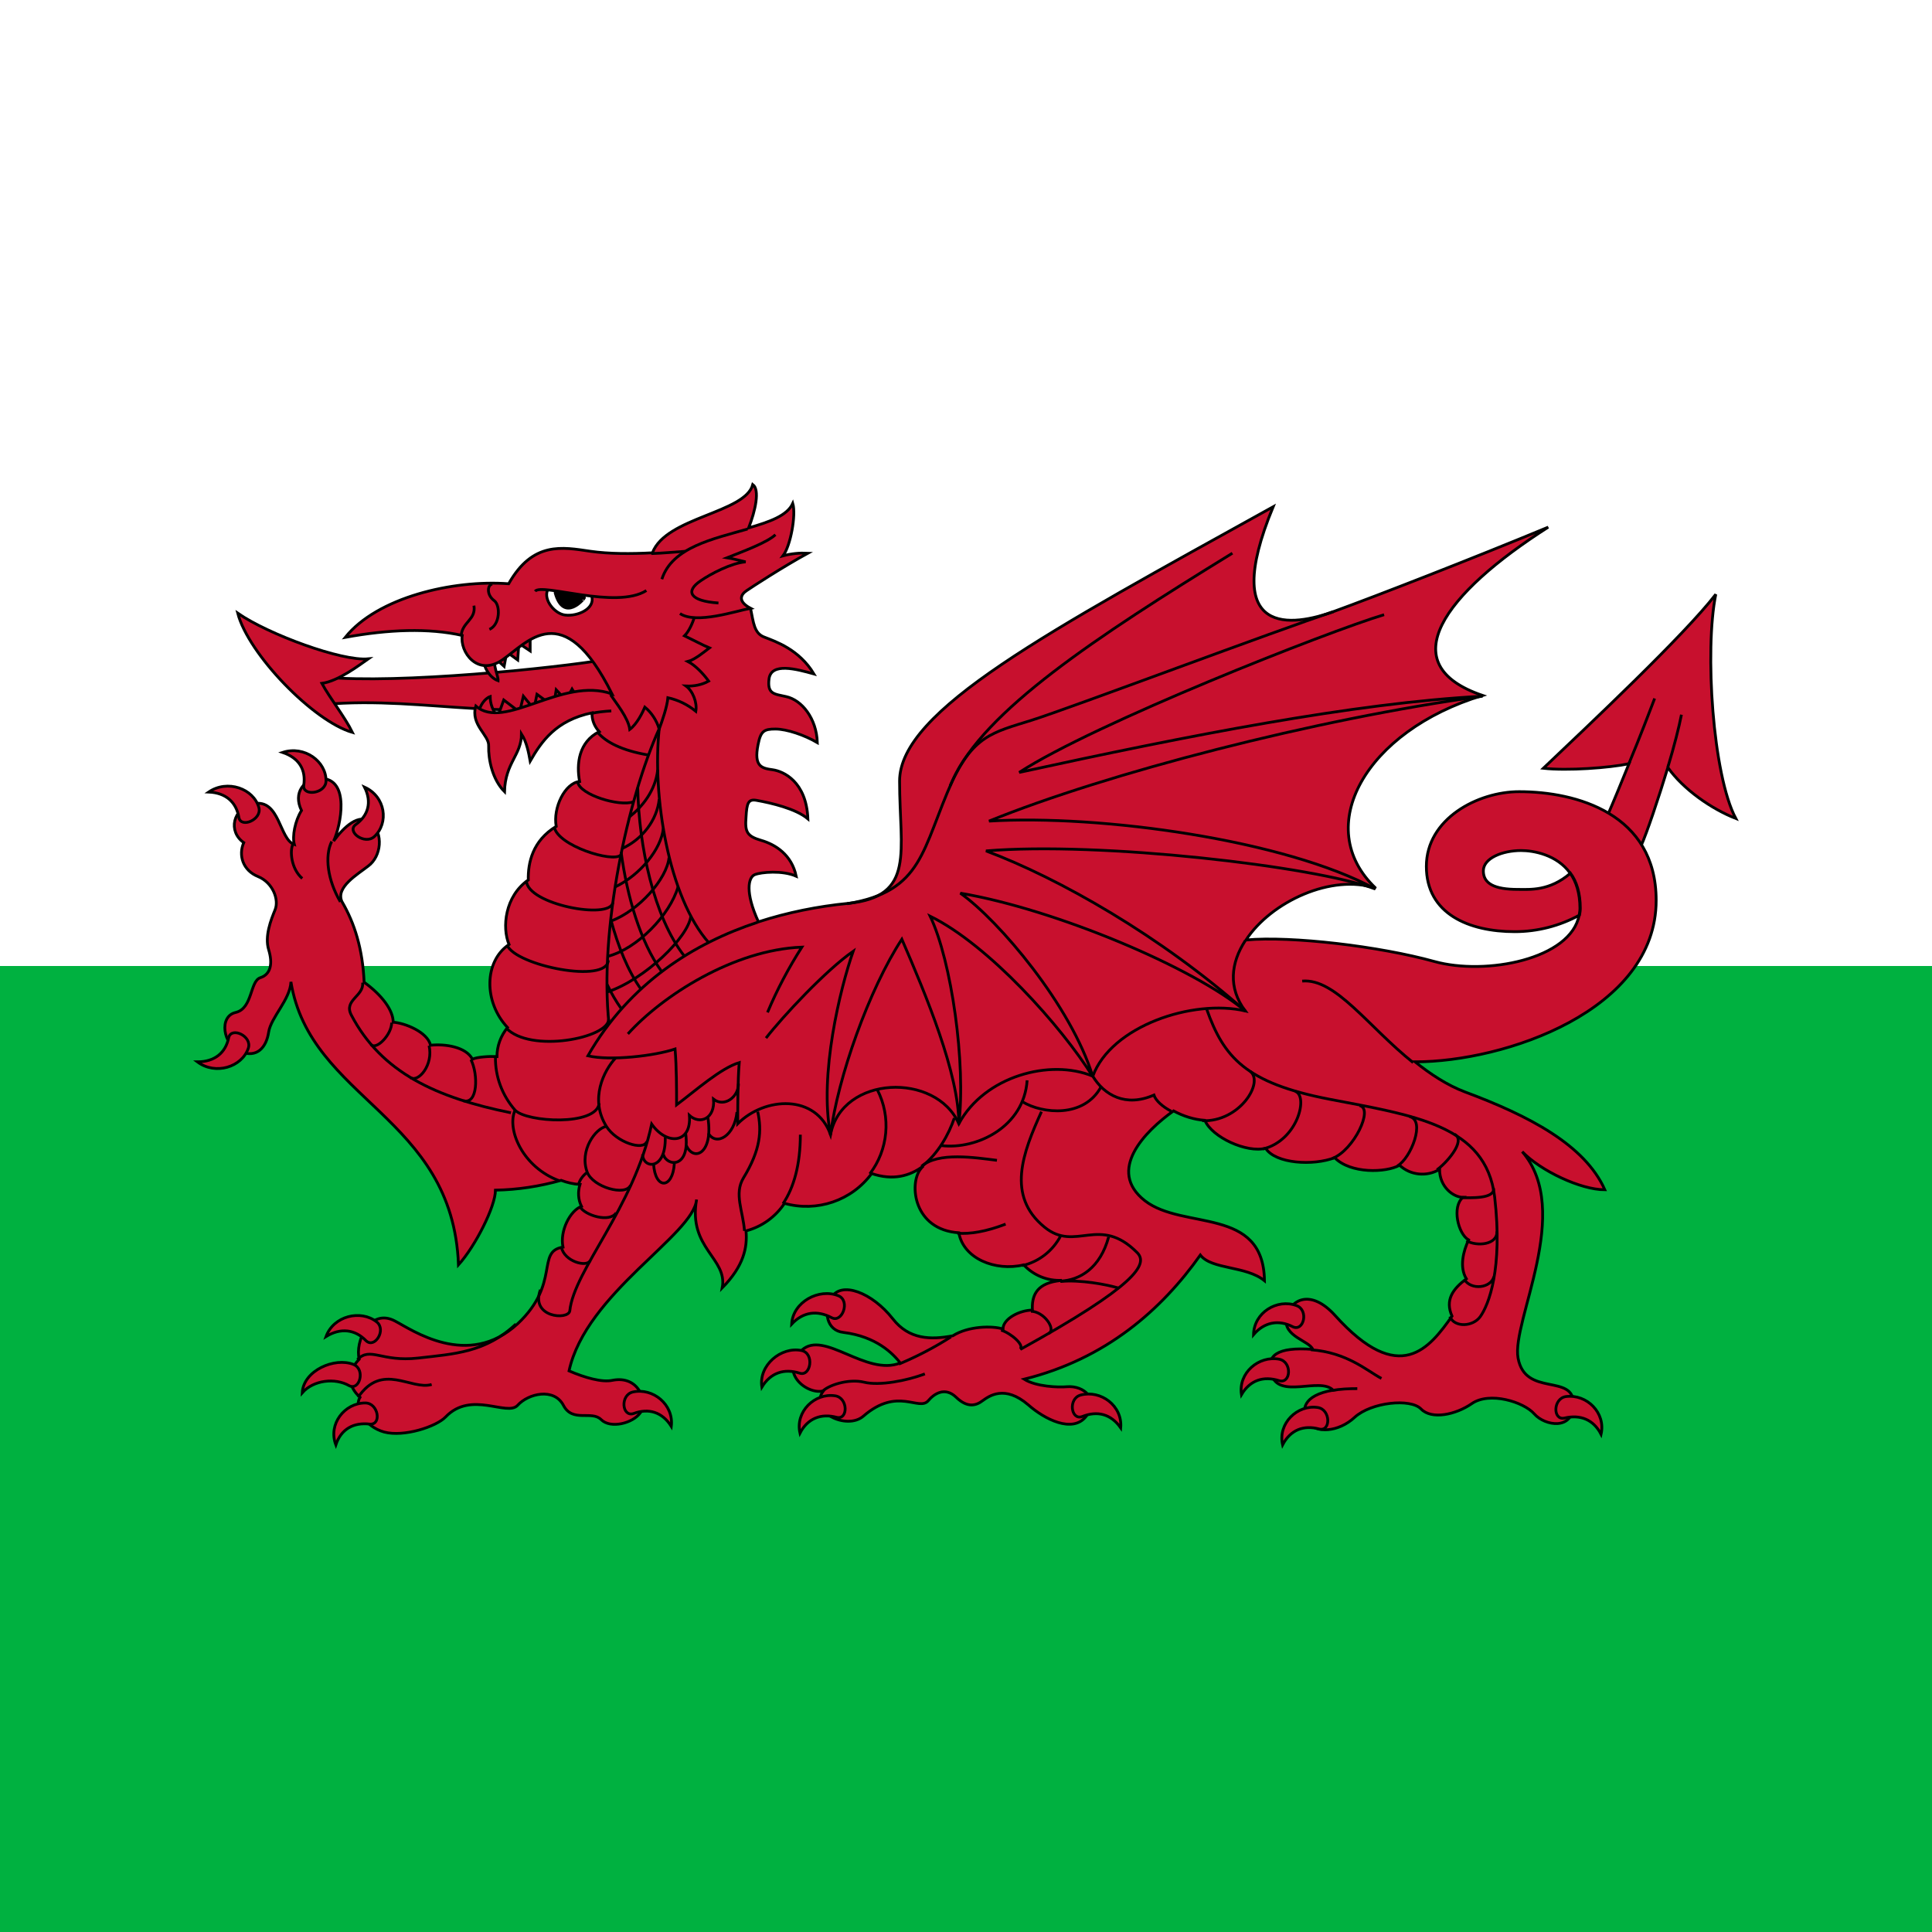 <?xml version="1.0" encoding="utf-8"?>
<!-- Generator: Adobe Illustrator 26.2.1, SVG Export Plug-In . SVG Version: 6.00 Build 0)  -->
<svg version="1.1" id="Calque_1" xmlns="http://www.w3.org/2000/svg" xmlns:xlink="http://www.w3.org/1999/xlink" x="0px" y="0px"
	 viewBox="0 0 512 512" style="enable-background:new 0 0 512 512;" xml:space="preserve">
<style type="text/css">
	.st0{fill:#00B140;}
	.st1{fill:#FFFFFF;}
	.st2{fill:#C8102E;stroke:#000000;stroke-width:0.74;}
	.st3{fill:none;stroke:#000000;stroke-width:0.74;}
	.st4{fill:#FFFFFF;stroke:#000000;stroke-width:0.74;}
	.st5{stroke:#000000;stroke-width:1.083;stroke-linejoin:round;}
</style>
<g>
	<g>
		<rect class="st0" width="512" height="512"/>
		<rect class="st1" width="512" height="256"/>
	</g>
	<g>
		<g>
			<g>
				<path class="st2" d="M157.9,175.2c-16.6,2.5-58.8,6.5-75.2,3.8l3.2,7.7c27.2-2.5,53.3,6.3,77.5-2.9L157.9,175.2z"/>
				<path class="st2" d="M93.4,194.1C83,191.1,65.8,173.3,63,162.5c8.1,5.6,27.6,12.8,34.6,12.1c-2.3,1.6-7.9,5.9-12.3,6.5
					C87.4,185,91.4,190,93.4,194.1z"/>
			</g>
			<g>
				<path class="st2" d="M126.9,188.7L126.9,188.7c3,4.1,18.9,2.4,26.9-2.6l-2.2-3.5l-1.6,3l-2.6-2.8l-0.7,4.4l-4.4-3.2l-0.8,3.9
					l-2.8-3.4l-1,4.2l-4.2-3.2l-1.6,4.4c-1.3-1.5-2-3.4-2-5.3C128.4,185.1,127.1,187.2,126.9,188.7z"/>
				<path class="st2" d="M128.2,175.3c0,1.1,1.3,4.2,3.8,5.1c0.1-1.3-1.6-4.5-0.6-5.8l2.2,2l0.7-3.8l2.9,2.1l0.3-4.4l3,2v-4.9
					C135.6,168,129.5,173.7,128.2,175.3z"/>
			</g>
			<path class="st2" d="M434.8,224.4c-1.3-2.9-5.2-6.4-8.7-8.5c1.4-3.2,3.5-8.3,5.6-13.5c-5.3,1.1-16.3,1.9-22.7,1.2
				c12.1-11.5,37.4-35.3,45.7-46.1c-3,14.8-0.8,47.9,5.3,59.4c-6.4-2.5-13.9-7.7-18-13.5C439.5,211.6,436.5,220.6,434.8,224.4"/>
			<path class="st2" d="M198.9,161.2c0.8,3.8,0.9,6.7,3.8,7.7c2.8,1.1,9.1,3.2,13,9.7c-4.7-1.3-11.3-3.1-11.9,1.3
				c-0.5,4.1,1.4,4,4.5,4.7c4.2,0.9,8.1,5.8,8.3,12.2c-3.4-2-8.1-3.6-11.1-3.6s-3.9,0.5-4.6,4.1c-1.2,5.9,1,6.3,3.9,6.7
				c2.8,0.4,8.9,3.1,9.3,13c-3.2-2.7-9.7-4.2-13.6-4.9c-2.2-0.4-2.6,0.7-2.8,4.5c-0.3,3.8,0.2,5,4,6.1c3.8,1.1,8.1,3.8,9.3,9.5
				c-3.6-1.6-9.3-1.1-11-0.4c-1.7,0.7-2.6,4.7,1,12.5c7.7-2.5,15.7-4.1,23.8-4.9c17.9-1.8,13.6-13.7,13.6-32.4
				c0-18.7,39.3-39.6,99-72.7c-14.4,34.9,5.3,31.7,16.2,27.7c11-4,36.7-14,56.7-22.3c-27.6,17.6-41.6,36.4-17.4,44.6
				c-31,9.4-45.4,34.9-28.3,51.1c-11.6-3.9-27.7,3.5-34.4,13.7c12.1-1.1,35.5,1.7,49.9,5.7c13.7,3.8,36.2-0.6,38.4-12.3
				c0.1-0.6,0.2-1.2,0.2-1.8c0-4-1-7.1-2.6-9.3c-3.5-4.9-9.7-6-13-6c-4.9,0-10,2-10,5.4s3,4.9,9.1,4.9c3.3,0,8.4,0.5,14-4.3
				c1.6,2.2,2.6,5.3,2.6,9.3c0,0.6-0.1,1.2-0.2,1.8c-5.3,2.9-11.2,4.4-17.2,4.4c-12.1,0-23.4-4.7-23.4-17.3
				c0-12.6,13.6-19.8,24.6-19.8c15.1,0,36.3,5.8,36.3,28.8c0,29.2-40.1,42.8-63.9,42.8c4,3.2,8.5,6.2,13.3,8
				c16.9,6.3,31.7,14,37,25.9c-6.4,0-17-5-21.9-10.1c13.6,15.8-2.9,45-1.1,54.7c1.9,10.4,14.7,4,14.7,12.1c0,7.2-7.6,5.9-10.4,2.7
				c-2.8-3.2-11.9-6-16.6-2.7c-4.2,2.9-10.6,4.3-13.4,1.4c-2.8-2.9-13.2-1.8-17.6,2.2c-4.3,4-10.4,4.3-12.3,1.3
				c-2-3.2-1.5-7.1,6.6-8.5c-3.6-3.6-14.5,2.6-16.4-4.3c-1.4-4.9,1.5-7.2,11-6.5c-0.9-2.3-7.9-3.4-7-8.3c0.9-4.9,6.4-7.9,12.9-0.7
				c17.2,19.1,25.1,8.5,31,0.2c-1.9-4.3,0.2-7.2,3.8-9.9c-1.9-3.1-0.8-7.4,0.6-10.3c-2.8-1.6-4.5-8.8-1.5-11.3
				c-2.5,0-6.2-2.7-6.2-7.4c-3.4,2-7.7,1.6-10.6-1.1c-3.6,2-13,2.3-17.2-2c-5.7,2.2-15.7,1.6-18.3-2.5c-5,1.3-14.2-2.9-16.1-7.4
				c-2.9-0.2-5.7-1.1-8.3-2.5c-7.6,5.4-17.8,15.8-7.6,23.8c10.2,7.9,31.4,1.4,31.7,21.2c-4.9-4-14-2.9-17-6.8
				c-10.2,14.4-24.9,27.5-46.7,32.9c3.2,2,9.1,2.2,11.3,2c4.7-0.4,8.7,3.4,5.1,7.9c-3.6,4.5-11,0.7-15.3-3.1
				c-6.3-5.4-10.4-2.3-12.1-1.1c-1.7,1.3-4,2-7-0.9c-3-2.9-5.9-0.9-7.4,0.9c-2.5,2.9-8.1-3.8-17.2,4.1c-4.4,3.8-14.7-1.1-10.6-6.7
				c-4.3,1.1-12-4.9-5.7-10.8c5.9-5.4,17,7,26.1,3.4c-2-2.5-6.3-7-15.1-8.1c-4.5-0.5-5.3-5.6-3.2-9.2c2.6-4.5,10.8-1.4,16.3,5.6
				c4.3,5.5,10,5.6,15.9,4.5c4.1-2.6,10.5-2.7,13.3-1.8c0-2.7,4.4-5,7.8-5c-0.2-3.6,0.9-6.8,6.4-7.7c0.5-0.1,0.9-0.1,1.4-0.2
				c-3.8,0.2-7.5-1.3-10.1-4.1c-7.6,1.8-16-1.7-17.2-8.5c-12-0.8-13.2-12.9-10.2-16.8c0.2-0.3,0.5-0.6,0.8-0.9
				c-3.6,2.7-8.1,3.9-13.7,2c-5.3,7.2-14.5,10.3-23.1,7.9c-2.4,3.6-6,6.2-10.2,7.3c0.4,4.4-0.6,9.3-6.3,15.1
				c1.5-7.9-9.1-10.4-6.8-23.4c-0.8,9.4-29.3,24.8-33.8,45.4c4.2,1.8,8.7,3.1,11.5,2.5c7.1-1.4,9.4,5.8,7.4,8.6s-7.9,4.3-10.4,1.8
				c-2.5-2.5-7.6,0.9-10-3.8c-2.5-4.7-9.3-3.1-12.1,0c-2.8,3.1-12.3-4-19.1,3.1c-2.5,2.6-11.1,5.4-16.3,4c-5.1-1.4-8.1-6.5-6.4-9.2
				c-3.4-3.1-3.4-6.8-0.2-10.1c-1.2-4.6,2.8-13.7,9.5-10.1c4.3,2.2,19.3,12.9,32.5,0.7c11.4-10.7,4.8-19.2,12-20.3
				c-0.9-4.3,1.9-9.7,4.9-10.8c-0.9-1.8-1-3.9-0.4-5.8c-1.7-0.1-3.4-0.5-5-1.1c-5.7,1.6-11.5,2.5-17.4,2.6c0,4.3-5.3,14.8-9.8,19.8
				c-1.5-39.6-39.3-43.6-44.4-75c-0.2,4.7-5.3,9.4-5.9,13.3c-0.6,4-3,7-7.6,5.2c-4.5-1.8-5.7-9.4-1.1-10.4c4.5-1.1,3.7-8.3,6.5-9.2
				c2.8-0.9,3.3-3.8,2.2-7.4c-1.1-3.6,0.6-7.9,1.7-10.6c1.1-2.7-0.6-7.2-4.5-8.8c-4-1.6-5.3-5.6-3.8-9c-4.2-2.9-3-9.1,2.6-10.3
				c7-1.4,6.8,9.5,10.8,10.8c-0.6-2.2,0.2-6.3,1.9-9c-2.3-4.7,0.6-8.5,5.1-8.5c7.9,0,5.3,12.6,3.4,16.6c2.6-3.6,6.8-7.7,10-4.9
				c3.2,2.9,2.7,8.9-0.8,11.5c-2.8,2.2-8.7,5.6-7,9.4c3.4,5.8,5.5,12.6,5.9,21.4c4.7,3.4,7.7,7.4,7.7,10.6c3.1,0.2,9.1,2.6,9.9,6.1
				c3.8-0.4,9.4,0.4,11.1,3.7c1.2-0.6,4.5-0.8,6.5-0.7c0-2.8,1-5.5,2.8-7.7c-6.4-6.8-6.2-17.6,0.4-22c-1.9-4.5-1.1-12.8,5.1-17.1
				c-0.1-4.5,1.1-10.4,7.4-14.2c-0.9-4.9,2.3-11.5,6.2-11.9c-0.9-4.7-0.2-10.5,5.2-13.2c-1.3-1.4-2-3.2-1.9-5
				c-9.6,2-13.4,7.6-16.4,12.8c-0.4-2.2-0.9-5-2.3-7.2c0,5.6-4.3,7.6-4.5,15.3c-3.2-3.2-4.3-8.5-4.2-12.1c0.2-2.9-4.9-5.6-3.4-10.6
				c7.6,6.7,22.9-7.9,36.1-3.2c-13-26.1-22.5-13.5-29.1-9c-6.6,4.5-11.3-2.2-10.6-6.5c-8.9-2-19.5-1.6-31,0.5
				c8.5-10.6,28.5-15.3,43.3-14.2c6.4-11.3,14.2-9.7,21.7-8.6c4.9,0.7,10.7,0.7,16.4,0.4c3.6-9.5,24.6-10.5,26.6-18.1
				c1.9,1.4,0.7,6.9-1.1,11.5c5.5-1.6,10.2-3.2,11.7-6.5c0.9,3.1-0.6,11.3-2.6,13.9c2.2-0.6,4.4-0.8,6.6-0.7
				c-6.6,3.6-14.9,9-16.2,9.9C196.2,157.6,195.5,159.4,198.9,161.2c-3.8,0.7-14.4,4.3-18.7,1.4"/>
			<g>
				<path class="st2" d="M55.3,209.9c5-3.4,11.9-0.9,13.3,4.1c0.9,3.2-4.8,5.6-5.3,2.6C62.6,212.6,59.9,210.1,55.3,209.9z"/>
				<path class="st2" d="M74.9,199.4c5.8-1.9,11.6,2.4,11.5,7.6c-0.1,3.4-6.3,4.1-5.9,1.1C81.1,204,79.3,200.9,74.9,199.4z"/>
				<path class="st2" d="M96.6,208.6c5.6,2.5,6.5,9.5,2.6,13.1c-2.5,2.3-7.5-1.3-4.9-3.2C97.6,216.1,98.6,212.6,96.6,208.6z"/>
				<path class="st2" d="M52.3,281.4c4.8,3.6,11.8,1.4,13.5-3.6c1.1-3.2-4.5-5.8-5.2-2.8C59.8,279,56.9,281.4,52.3,281.4z"/>
				<path class="st2" d="M86.4,354.2c2-5.5,9.2-7.2,13.4-3.9c2.7,2.1-0.5,7.2-2.8,5C94.1,352.3,90.3,351.8,86.4,354.2z"/>
				<path class="st2" d="M80.1,369.1c0.3-5.9,8.6-9.5,13.6-7.5c3.2,1.3,1.6,7.1-1.2,5.6C88.8,365.1,83.1,365.7,80.1,369.1z"/>
				<path class="st2" d="M89,382.9c-2.1-5.5,2.3-11.1,7.8-11.1c3.5,0,4.4,5.9,1.2,5.6C93.7,376.9,90.4,378.7,89,382.9z"/>
				<path class="st2" d="M177.9,378c0.7-5.8-4.9-10.3-10.2-9.1c-3.4,0.8-2.9,6.7,0.2,5.7C171.9,373.1,175.5,374.2,177.9,378z"/>
				<path class="st2" d="M212,379.8c-1.3-5.7,3.9-10.7,9.3-9.9c3.5,0.5,3.5,6.5,0.4,5.7C217.6,374.5,214,375.9,212,379.8z"/>
				<path class="st2" d="M297,378.4c0.5-5.9-5.3-10.1-10.6-8.7c-3.4,0.9-2.6,6.8,0.4,5.7C290.8,373.8,294.4,374.7,297,378.4z"/>
				<path class="st2" d="M201.9,367.6c-0.9-5.8,5.1-10.8,10.5-9.7c3.5,0.7,2.5,7-0.5,6C207.8,362.6,204.2,363.8,201.9,367.6z"/>
				<path class="st2" d="M209.8,350.9c0.3-5.9,7.3-9.6,12.4-7.5c3.2,1.3,1,7.3-1.8,5.8C216.6,347.2,212.9,347.6,209.8,350.9z"/>
				<path class="st2" d="M339.9,382.9c-1.3-5.7,3.9-10.7,9.3-9.9c3.5,0.5,3.5,6.5,0.4,5.7C345.5,377.6,342,378.9,339.9,382.9z"/>
				<path class="st2" d="M424.3,380.1c1.3-5.7-3.8-10.7-9.3-10c-3.5,0.5-3.5,6.4-0.4,5.7C418.8,374.8,422.3,376.2,424.3,380.1z"/>
				<path class="st2" d="M329,369.6c-0.9-5.8,4.6-10.4,10-9.4c3.5,0.7,3.1,6.6,0,5.7C334.9,364.6,331.3,365.7,329,369.6z"/>
				<path class="st2" d="M332.2,353.7c0.1-5.9,6.3-9.6,11.4-7.7c3.3,1.2,1.9,7-1,5.6C338.9,349.7,335.1,350.3,332.2,353.7z"/>
			</g>
			<g>
				<path class="st3" d="M353.4,162.1c-14.4,4.7-69.9,25.6-80.1,28.8c-10.2,3.2-15.5,4-21.5,17.3"/>
				<path class="st3" d="M326.6,146.6c-36.3,22.3-65.8,41.8-74.1,60.1c-8.3,18.4-7.7,29.5-28,32.8"/>
				<path class="st3" d="M166.4,274c9.1-10.1,28-22.3,46.1-23c-3.5,5.5-6.6,11.3-9.1,17.3"/>
				<path class="st3" d="M203,275.1c4.5-5.8,15.9-18,23.1-23c-3.4,9.7-9.1,32.8-6,48.6c1.9-15.1,10.2-38.5,18.9-51.8
					c6.4,14.8,15.1,35.6,15.1,49c1.9-15.8-1.9-43.2-7.6-55.1c15.5,7.6,34.8,29.2,43.1,42.5c-5.7-18.7-24.9-41.4-35.1-48.6
					c25.3,4.3,62,19.8,75.6,31.3c-22.3-19.8-49.5-35.3-68.8-42.5c30.2-2.5,86.9,4,103.2,10.1c-23.8-13-72.9-19.8-102.4-18
					c31-12.6,86.2-27,130.8-33.1c-34,1.8-77.9,10.4-122.8,20.2c20-13,82-37.4,96.7-41.8"/>
				<path class="st3" d="M175.4,153.5c2.7-8.5,13.7-10.7,22.7-13.3"/>
				<path class="st3" d="M190.4,159.8c-7.6-0.5-8.9-3.1-4.7-5.9c2.6-1.8,8.1-4.7,11.9-5c-0.9-0.2-3.6-0.9-4.9-1.1
					c4-1.6,10.6-4,12.8-6.1"/>
				<path class="st3" d="M181.6,146.1c-2.9,0.2-5.9,0.5-9,0.6"/>
				<path class="st3" d="M162,188.4c-1.8,0.1-3.7,0.3-5.5,0.7"/>
				<path class="st3" d="M131.3,280.1c-0.1,5.2,1.8,10.2,5.2,14.1c3,3.2,21.5,4.3,22.3-1.8"/>
				<path class="st3" d="M134.1,272.4c6.4,6.8,27.2,2.7,27.2-2.3"/>
				<path class="st3" d="M134.4,250.5c2.3,5.4,26.5,10.3,26.8,4"/>
				<path class="st3" d="M139.5,233.4c0.2,6.3,22.2,10.4,22.9,5.8"/>
				<path class="st3" d="M146.9,219.2c0.9,4.9,15.5,9.5,17.6,7.4"/>
				<path class="st3" d="M153.1,207.3c0.7,3.4,11.1,6.5,14.7,5.2"/>
				<path class="st3" d="M158.4,194.1c2.1,2.5,6.3,4.8,13.5,6"/>
				<path class="st3" d="M122.2,168.6c0.2-3.8,4-4.3,3.4-8.1"/>
				<path class="st3" d="M161.8,184.1c1.3,2,4.7,6.1,5.1,9.2c1.9-1.4,3.4-4.5,4-5.9c1.8,1.5,3.1,3.5,3.8,5.8
					c0.8-2.2,2.1-5.9,2.3-8.3c2.7,0.6,5.2,1.8,7.4,3.6c0.4-2.3-0.8-5.4-2.6-6.7c2.1,0.1,4.2-0.3,6-1.3c-1.3-1.8-3.4-4.1-5.5-5.2
					c1.9-0.5,4.5-2.7,5.7-3.6c-1.7-0.7-4.7-2.3-6.6-3.2c1.1-1.1,2.1-3.2,2.6-4.9"/>
				<path class="st3" d="M130.5,154.8c-1.2,0-1.8,2.7,0.5,4.4c1.6,1.2,1.6,6.3-1.3,7.6"/>
				<path class="st3" d="M174.7,193.1c-8.3,18.4-16,53.2-13.3,78.4"/>
				<path class="st3" d="M170.3,305.9c0,3.8,6.2,4.5,6-4.5"/>
				<path class="st3" d="M175.8,305.9c0.8,3.2,7.2,4,5.9-5.6"/>
				<path class="st3" d="M173.2,308.4c0.4,7,5.1,6.7,5.5,0"/>
				<path class="st3" d="M181.9,303.6c1.9,4.3,7.2,2.2,5.7-7.4"/>
				<path class="st3" d="M187.7,300.3c2.1,3.6,7,0.7,7.6-5.6"/>
				<path class="st3" d="M163.2,280.3c-3.2,3.4-7,11-2.5,18.2c2.6,4.2,9.9,6.6,10.7,4"/>
				<path class="st3" d="M160.7,298.5c-2.9,0.5-7.2,6.4-5.1,12.1c1.5,4,10.2,6.5,11.5,3.5"/>
				<path class="st3" d="M249.5,303.6c9.4,1.1,21.9-5,22.7-17.3"/>
				<path class="st3" d="M271,292c5.3,3.2,16.3,4.3,20.8-4"/>
				<path class="st3" d="M276,294.6c-4.9,10.8-9.4,22.3,0.8,30.6c8.3,6.8,14.5-3.4,24.6,6.8c3,3.1-0.6,8.8-31,25.6"/>
				<path class="st3" d="M124.8,280.8c2,4,1.8,12-2,10.9"/>
				<path class="st3" d="M94.9,370.3c6.4-9.4,14-1.8,19.5-3.4"/>
				<path class="st4" d="M145.1,156.4c-1.1,2.6,1.9,6.3,4.7,6.6c3.3,0.4,8-1.7,7-5"/>
				<path class="st3" d="M141.8,156.7c1.7-2.3,21.5,4.9,29.5-0.2"/>
				<path class="st3" d="M77.6,223.8c-0.8,1.6-0.5,6.4,2.5,9"/>
				<path class="st3" d="M217.8,368.9c1.5-1.8,7.1-3.6,11.2-2.6c4.1,1,11.3-0.4,16.1-2.2"/>
				<g>
					<path class="st3" d="M174.7,193.1c-1.9,17.6,2.4,44.7,13.2,56.8"/>
					<path class="st3" d="M169,208.7c0.3,15.7,4.3,34.3,12.3,44.6"/>
					<path class="st3" d="M164.6,225.8c1.6,11.9,5.1,23.8,10.7,31.6"/>
					<path class="st3" d="M161.9,243.8c1.9,7,4.5,13.5,8,18.4"/>
					<path class="st3" d="M160.9,260.9c1.1,2.3,2.3,4.4,3.8,6.5"/>
					<path class="st3" d="M174.3,204c-0.6,5.6-4.2,9.9-7.4,12.4"/>
					<path class="st3" d="M174.7,211.8c-0.6,5.6-4.5,10.6-9.7,13"/>
					<path class="st3" d="M175.8,219.5c-0.6,5.6-6.2,12.4-12.7,15.5"/>
					<path class="st3" d="M177.3,227.3c-0.6,5.6-7.9,14-15.4,16.8"/>
					<path class="st3" d="M179.7,235c-2.2,7.6-10.9,16.4-18.5,18.4"/>
					<path class="st3" d="M183.1,242.7c-0.6,5.6-12.2,16.9-22.2,20.2"/>
				</g>
				<path class="st3" d="M113.7,277.1c1.2,5.1-2.8,9.8-4.9,8.5"/>
				<path class="st3" d="M135.4,294.9c-19.7-4-34.3-10.6-42.3-25.9c-2.1-4,3.4-5,3-8.6"/>
				<path class="st3" d="M90.2,239c-3.4-5.8-4.2-12.1-2.3-16"/>
				<path class="st3" d="M103.8,271c0,3.2-4.1,7.4-5.5,5.8"/>
				<path class="st3" d="M136.5,294.2c-2.3,5.2,2.1,15.2,11.7,18.7"/>
				<path class="st3" d="M155.6,310.7c-1.1,0.8-2,2-2.3,3.3"/>
				<path class="st3" d="M163.3,321.4c-1.7,2.7-8.3,0.7-9.6-1.6"/>
				<path class="st3" d="M136.7,350.9c-8,7.5-16.2,7.9-25.9,9c-9.8,1.1-12.6-3.1-16.1,0.4"/>
				<path class="st3" d="M200.8,294.6c1.1,5,0.8,10.1-3.8,17.6c-2.5,4.2-0.1,8.7,0.3,14"/>
				<path class="st3" d="M244.3,309.1c4.3-3.3,7.2-8.6,8.6-12.8"/>
				<path class="st3" d="M230.5,311.1c4.9-6.4,5.7-15.1,2-22.3"/>
				<path class="st3" d="M207.5,319c2.9-4.3,4.6-10.4,4.6-18.3"/>
				<path class="st3" d="M148.8,330.6c0.8,3.7,6.6,5.3,7.6,3.5"/>
				<path class="st3" d="M195.7,287.2c0,3.6-3.8,6.3-6.6,4.1c0.4,5.2-3.6,6.8-6.4,4.3c0.6,7.4-5.9,8.1-10,2.3
					c-4.7,22.1-20.6,38.7-21.7,49.5c-0.4,2.5-10.5,1.8-7.8-5.6"/>
				<path class="st3" d="M264.2,307.5c-5.7-0.7-15.6-2.3-20,1.6"/>
				<path class="st3" d="M266.5,324.4c-5.2,2-9.5,2.7-12.8,2.4"/>
				<path class="st3" d="M281,339.5c5.2-0.2,10.6-3.5,12.8-11.7"/>
				<path class="st3" d="M270.9,335.4c4.4-1,8.1-3.9,10.2-7.9"/>
				<path class="st3" d="M296.6,341.4c-3.3-1-10.2-2.3-15.6-1.8"/>
				<path class="st3" d="M277.9,353.4c2.1-1.1-1.3-5.9-4.7-5.9"/>
				<path class="st3" d="M238.2,361.5c4.8-2,9.4-4.4,13.8-7.2"/>
				<path class="st3" d="M265.3,352.5c2.6,0.8,6.3,4,5,5"/>
				<path class="st3" d="M289.6,285.2c3,5,8.7,8.3,16.2,5c0.5,1.5,2.3,3.1,4.6,4.3"/>
				<path class="st3" d="M331.3,283.9c3.8,2.9-2.8,13.5-12.7,13.1"/>
				<path class="st3" d="M384.2,348.9c1.3,3,6.2,2.7,8.1,0c2.2-3.1,6-12.6,3.8-31.7c-2.3-19.1-21.5-21.6-43.8-25.9
					c-22.3-4.3-28-11.2-32.5-23.8"/>
				<path class="st3" d="M388,339c1.9,3.1,7.2,2.3,7.9-0.7"/>
				<path class="st3" d="M388.6,328.8c2.8,1.6,8.3,1.1,8.1-2.5"/>
				<path class="st3" d="M387.1,317.4c2.5,0,9.1,0.4,8.7-2.5"/>
				<path class="st3" d="M380.8,310c2.1-1.4,7.9-7.6,4.7-9.4"/>
				<path class="st3" d="M370.3,309c3.6-2,7.6-12.2,3.2-13.1"/>
				<path class="st3" d="M353.1,307c5.7-2.2,11-13.3,7.2-14"/>
				<path class="st3" d="M334.7,304.5c9.3-2.3,12.1-14.2,8.5-15.3"/>
				<path class="st3" d="M347.4,357.7c9.6,0.7,14.9,5.6,18.7,7.6"/>
				<path class="st3" d="M345.1,260c8.8-0.8,17.4,12,29.4,21.6"/>
				<path class="st3" d="M442,203.3c1.7-5.6,3-10.8,3.6-13.9"/>
				<path class="st3" d="M352.9,368.5c2.3-0.4,4.5-0.5,6.8-0.5"/>
				<path class="st3" d="M438.5,185.1c-1.3,3.4-4,10.5-6.8,17.2"/>
				<path class="st3" d="M200.8,244.4c-16.7,5.5-33.9,16-45,35.4c6,1.4,17.8,0,23.1-1.8c0.4,4.7,0.4,10.8,0.4,14.8
					c5.3-4,11.7-9.7,16.6-11.2c-0.4,4.7-0.4,13-0.4,16.2c7.2-7.2,20.8-7.9,24.6,2.9c3-15.8,28-16.6,34-2.9
					c6.8-12.6,24.2-17.3,35.5-12.6c4.9-13.3,26.5-20.5,40.4-17.3c-4.6-6.1-3.8-12.8,0-18.6"/>
			</g>
		</g>
		<path class="st5" d="M147.3,157.1l7.4,1.3C154.8,158.4,149.5,165,147.3,157.1z"/>
	</g>
</g>
</svg>
